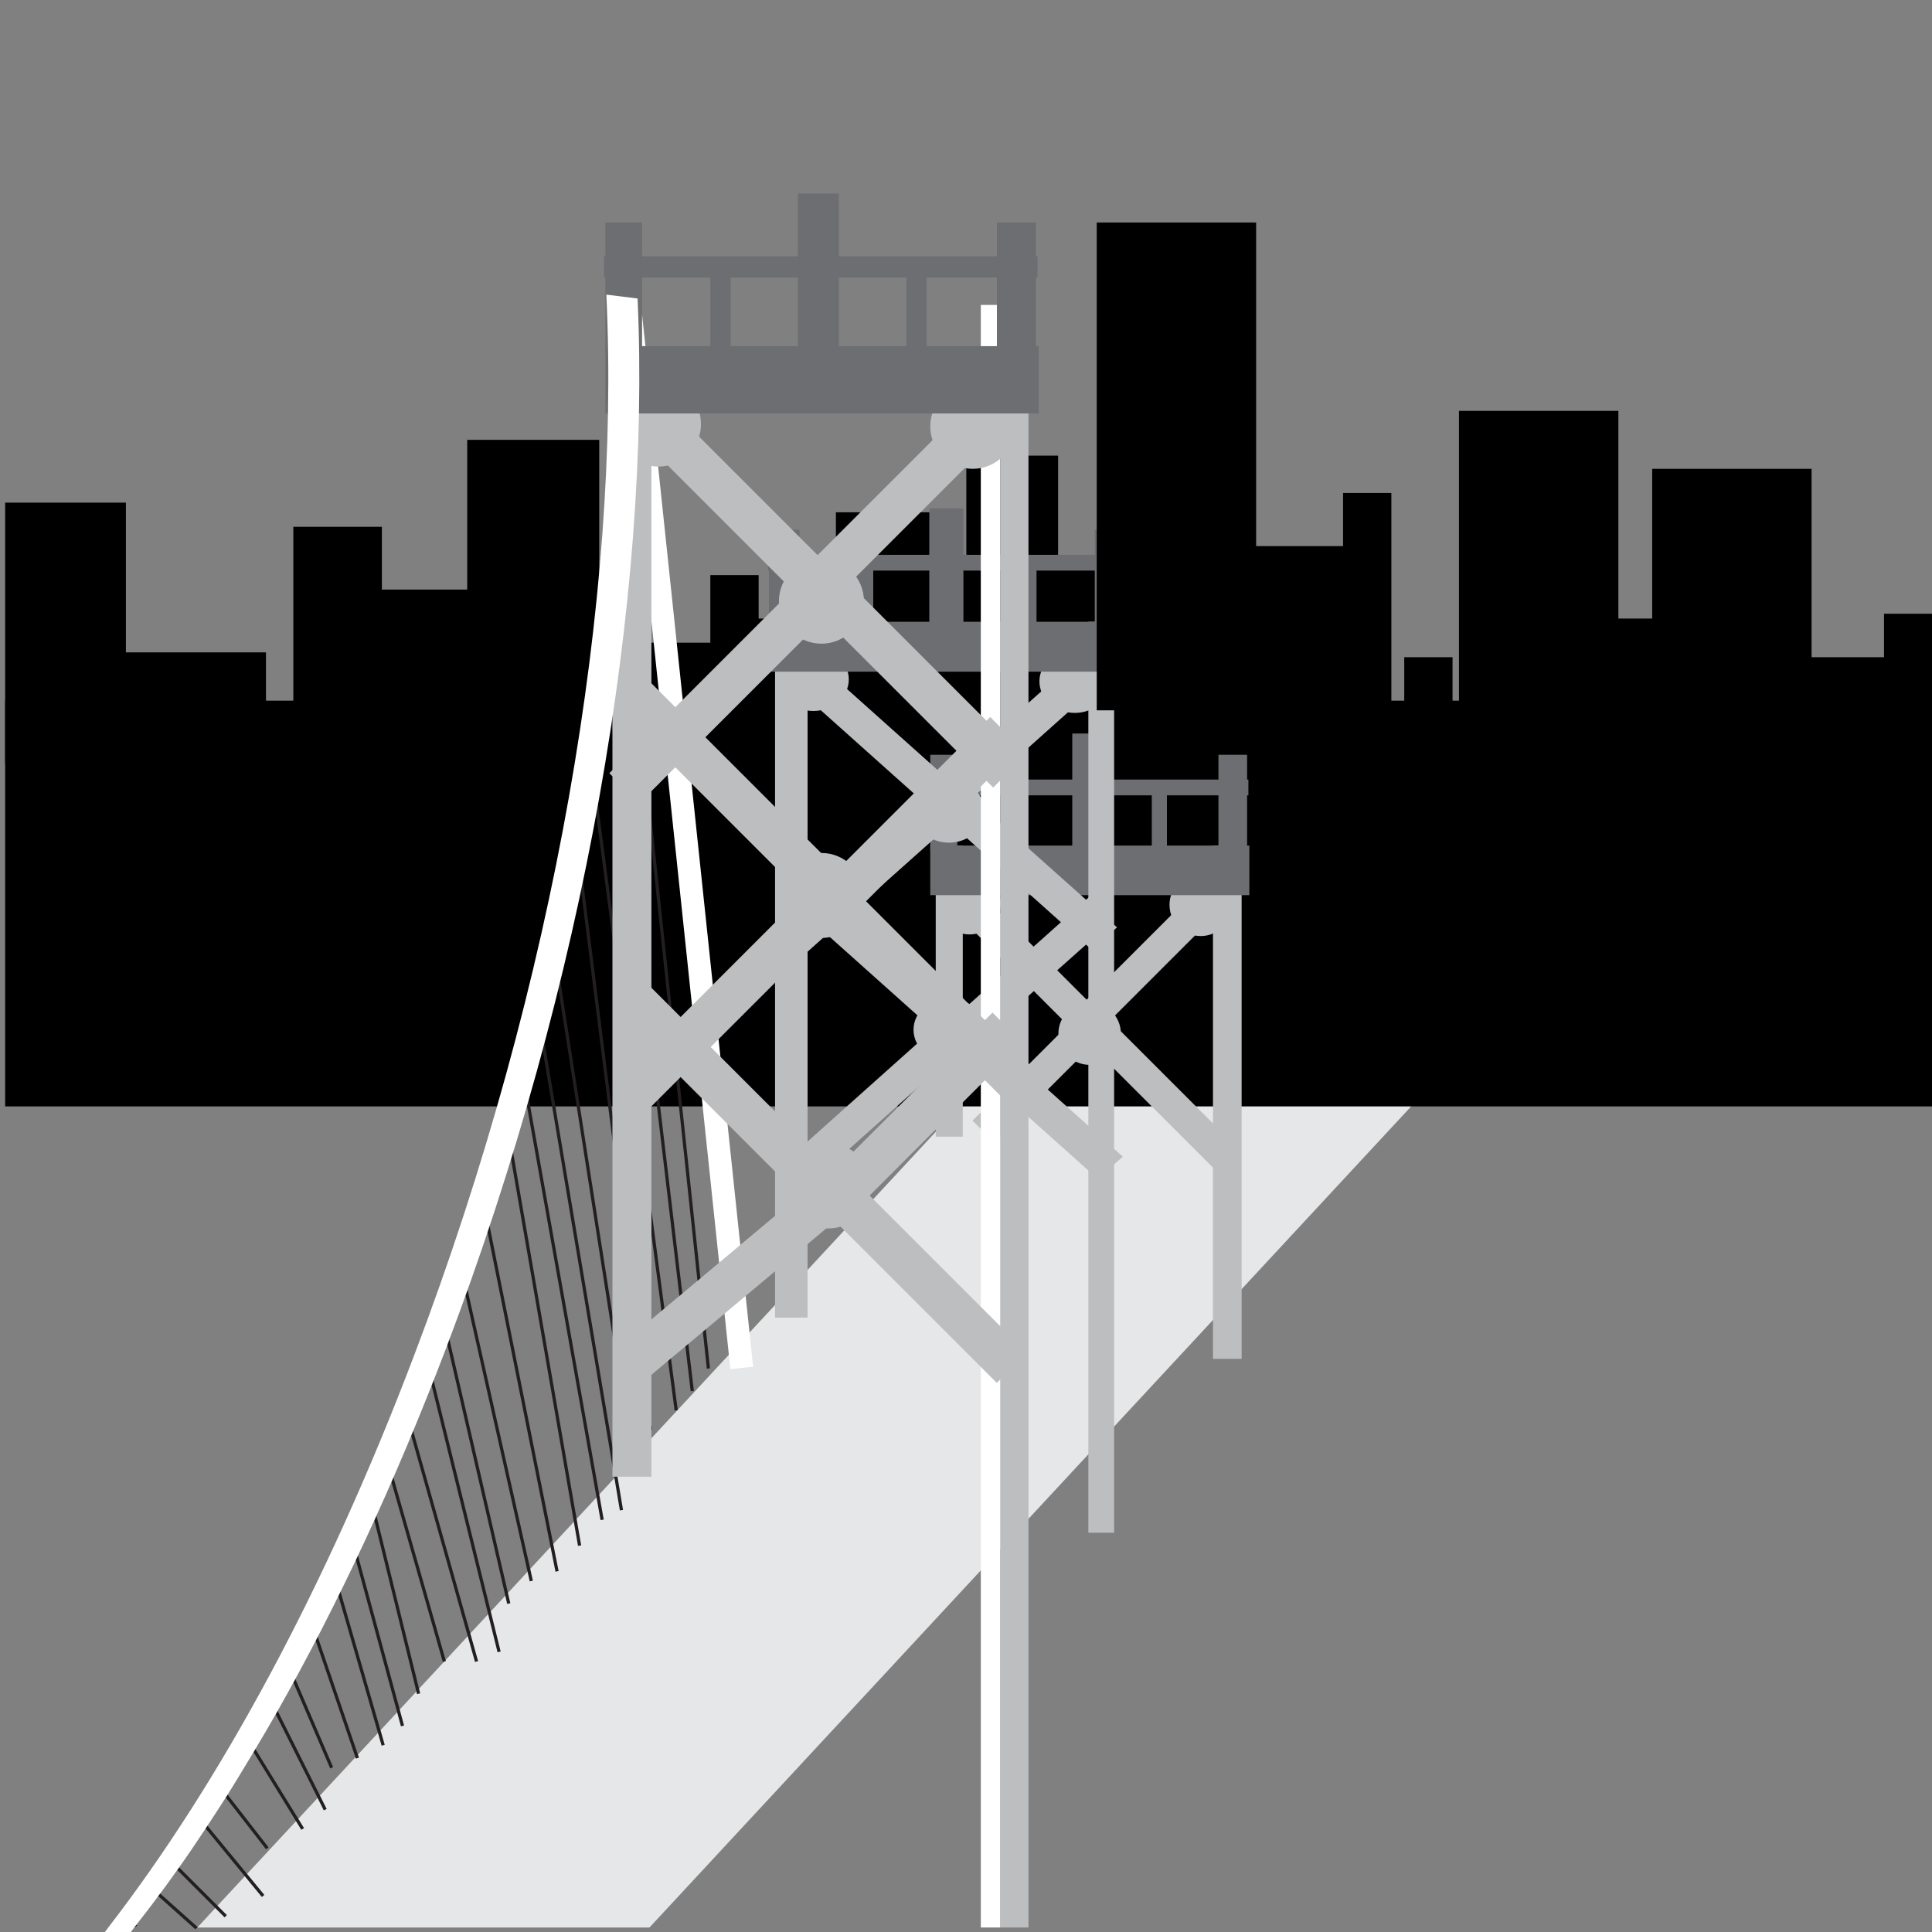 <?xml version="1.0" encoding="utf-8"?>
<!-- Generator: Adobe Illustrator 21.1.0, SVG Export Plug-In . SVG Version: 6.00 Build 0)  -->
<svg version="1.1" id="Layer_1" xmlns="http://www.w3.org/2000/svg" xmlns:xlink="http://www.w3.org/1999/xlink" x="0px" y="0px"
	 viewBox="0 0 600 600" style="enable-background:new 0 0 600 600;" xml:space="preserve">
<rect x="0" y="0" width="600" height="600" fill="#808080" stroke="none"/>
<style type="text/css">
	.st0{fill:#E6E7E8;}
	.st1{fill:none;stroke:#231F20;stroke-miterlimit:10;}
	.st2{fill:#FFFFFF;}
	.st3{fill:#BCBEC0;}
	.st4{fill:#6D6E71;}
	.st5{fill:none;}
</style>
<rect x="185.6" y="199.6" width="41" height="96"/>
<rect x="222.1" y="192.1" width="49.5" height="73.5"/>
<rect x="259.6" y="172.6" width="88.5" height="73.5"/>
<rect x="300.1" y="141.5" width="28.5" height="151.5"/>
<rect x="259.6" y="159.1" width="37.5" height="81"/>
<rect x="370.6" y="169.6" width="49.5" height="151.5"/>
<rect x="220.6" y="178.6" width="15" height="73.5"/>
<polygon class="st0" points="440.2,341.5 319.3,471.8 310.6,481.2 304.6,487.7 201.7,598.6 61.3,598.6 67.2,592.2 76.4,582.3 
	92.3,565.2 99,558 304.6,336.4 310.6,329.9 319.3,320.5 364.8,271.5 "/>
<line class="st1" x1="42.2" y1="598.3" x2="42" y2="598"/>
<rect x="1.6" y="217.6" width="603" height="126"/>
<polyline class="st1" points="47.6,586.8 49.6,588.6 60.8,598.6 61,598.8 "/>
<line class="st1" x1="53.9" y1="578.9" x2="70.1" y2="595.1"/>
<line class="st1" x1="62.3" y1="565.2" x2="81.7" y2="588.8"/>
<line class="st1" x1="69" y1="556" x2="83" y2="574"/>
<line class="st1" x1="78" y1="542" x2="94" y2="568"/>
<line class="st1" x1="84" y1="528" x2="101" y2="562"/>
<line class="st1" x1="88" y1="514" x2="103" y2="549"/>
<line class="st1" x1="96" y1="502" x2="111" y2="546"/>
<line class="st1" x1="104" y1="490" x2="119" y2="542"/>
<line class="st1" x1="109" y1="477" x2="125" y2="536"/>
<line class="st1" x1="115" y1="465" x2="130" y2="526"/>
<line class="st1" x1="120" y1="453" x2="138" y2="516"/>
<line class="st1" x1="126" y1="438" x2="148" y2="516"/>
<line class="st1" x1="133" y1="424" x2="155" y2="513"/>
<line class="st1" x1="137" y1="407" x2="158" y2="498"/>
<line class="st1" x1="143" y1="393" x2="165" y2="491"/>
<line class="st1" x1="150" y1="373" x2="173" y2="488"/>
<line class="st1" x1="158" y1="353" x2="180" y2="480"/>
<line class="st1" x1="163" y1="337" x2="187" y2="472"/>
<line class="st1" x1="167" y1="314" x2="193" y2="469"/>
<line class="st1" x1="172" y1="295" x2="197" y2="455"/>
<line class="st1" x1="179" y1="261" x2="202" y2="444"/>
<line class="st1" x1="183" y1="233" x2="210" y2="438"/>
<line class="st1" x1="189" y1="213" x2="215" y2="432"/>
<line class="st1" x1="193" y1="171" x2="220" y2="425"/>
<rect x="209.7" y="97.4" transform="matrix(-0.995 0.105 -0.105 -0.995 452.765 499.333)" class="st2" width="7.1" height="328.3"/>
<rect x="240.7" y="193.1" class="st3" width="10.1" height="216.1"/>
<rect x="190.2" y="107.5" class="st3" width="12.1" height="351.1"/>
<rect x="290.6" y="262.6" class="st3" width="8.4" height="90.4"/>
<rect x="376.7" y="262.6" class="st3" width="8.9" height="159.4"/>
<rect x="288.9" y="234.4" class="st4" width="8.4" height="29.9"/>
<rect x="378.4" y="234.4" class="st4" width="8.9" height="30.4"/>
<rect x="333" y="227.8" class="st4" width="9.4" height="36.5"/>
<rect x="292.2" y="295.6" transform="matrix(0.707 0.707 -0.707 0.707 306.325 -138.652)" class="st3" width="56.7" height="9.7"/>
<rect x="332.7" y="335.3" transform="matrix(0.707 0.707 -0.707 0.707 346.258 -155.667)" class="st3" width="56.7" height="9.7"/>
<circle class="st3" cx="301.1" cy="280.5" r="9.7"/>
<circle class="st3" cx="372.9" cy="281" r="9.7"/>
<circle class="st3" cx="338.4" cy="321" r="9.7"/>
<rect x="328.6" y="292.9" transform="matrix(-0.707 0.707 -0.707 -0.707 819.956 255.847)" class="st3" width="56.7" height="9.7"/>
<rect x="299.7" y="332.7" transform="matrix(-0.707 0.707 -0.707 -0.707 783.849 350.353)" class="st3" width="39.4" height="9.7"/>
<rect x="288.9" y="262.6" class="st4" width="99.1" height="15.4"/>
<rect x="288.6" y="242.1" class="st4" width="99.1" height="4.9"/>
<rect x="357.7" y="242.8" class="st4" width="4.7" height="21.9"/>
<rect x="312.9" y="242.9" class="st4" width="4.7" height="21.9"/>
<rect x="338" y="193.1" class="st3" width="8" height="282.9"/>
<rect x="238.8" y="164.5" class="st4" width="9.5" height="30.1"/>
<rect x="340" y="164.5" class="st4" width="10.1" height="30.7"/>
<rect x="288.6" y="157.9" class="st4" width="10.6" height="36.8"/>
<polygon class="st3" points="293.3,254.9 248,214.4 255.8,207.5 301.1,248 "/>
<polygon class="st3" points="287.8,317.9 242.5,277.4 250.3,270.5 295.6,310.9 "/>
<polygon class="st3" points="339.1,295 293.8,254.5 301.6,247.6 346.9,288 "/>
<polygon class="st3" points="340.9,366.1 295.6,325.6 303.4,318.7 348.7,359.2 "/>
<ellipse class="st3" cx="252.6" cy="211" rx="11" ry="9.8"/>
<ellipse class="st3" cx="333.8" cy="211.6" rx="11" ry="9.8"/>
<ellipse class="st3" cx="294.7" cy="251.9" rx="11" ry="9.8"/>
<ellipse class="st3" cx="294.7" cy="319.8" rx="11" ry="9.8"/>
<polygon class="st3" points="297,252.2 342.3,211.7 334.5,204.8 289.2,245.2 "/>
<polygon class="st3" points="300.6,326 346,285.6 338.2,278.6 292.9,319.1 "/>
<polygon class="st3" points="247.5,298.5 292.9,258 285.1,251.1 239.8,291.6 "/>
<polygon class="st3" points="250,369.1 295.3,328.6 287.5,321.7 242.2,362.2 "/>
<rect x="238.8" y="193.1" class="st4" width="112" height="15.5"/>
<rect x="238.5" y="172.3" class="st4" width="112" height="4.9"/>
<rect x="316.6" y="173" class="st4" width="5.3" height="22.1"/>
<rect x="265.9" y="173.2" class="st4" width="5.3" height="22.1"/>
<rect x="310.6" y="107.5" class="st3" width="8.8" height="491.1"/>
<rect x="304.6" y="94.7" class="st2" width="6" height="503.9"/>
<rect x="188" y="69.1" class="st4" width="11.4" height="40.6"/>
<rect x="309.6" y="69.1" class="st4" width="12.1" height="41.3"/>
<rect x="247.8" y="60.1" class="st4" width="12.7" height="49.6"/>
<rect x="192.4" y="152.2" transform="matrix(0.707 0.707 -0.707 0.707 179.958 -116.763)" class="st3" width="77" height="13.2"/>
<rect x="185.8" y="237" transform="matrix(0.707 0.707 -0.707 0.707 237.95 -87.271)" class="st3" width="77" height="13.2"/>
<rect x="183.6" y="329.4" transform="matrix(0.707 0.707 -0.707 0.707 302.679 -58.636)" class="st3" width="77" height="13.2"/>
<rect x="247.4" y="206.2" transform="matrix(0.707 0.707 -0.707 0.707 234.211 -139.88)" class="st3" width="77" height="13.2"/>
<rect x="249.6" y="301.9" transform="matrix(0.707 0.707 -0.707 0.707 302.565 -113.391)" class="st3" width="77" height="13.2"/>
<rect x="248.5" y="391.1" transform="matrix(0.707 0.707 -0.707 0.707 365.281 -86.501)" class="st3" width="77" height="13.2"/>
<circle class="st3" cx="204.5" cy="131.7" r="13.2"/>
<circle class="st3" cx="302.1" cy="132.4" r="13.2"/>
<circle class="st3" cx="255.1" cy="186.7" r="13.2"/>
<circle class="st3" cx="255.1" cy="278.1" r="13.2"/>
<circle class="st3" cx="257.3" cy="368.3" r="13.2"/>
<rect x="241.9" y="148.6" transform="matrix(-0.707 0.707 -0.707 -0.707 588.502 66.594)" class="st3" width="77" height="13.2"/>
<rect x="246.3" y="248" transform="matrix(-0.707 0.707 -0.707 -0.707 666.321 233.209)" class="st3" width="77" height="13.2"/>
<rect x="247.1" y="339.7" transform="matrix(-0.707 0.707 -0.707 -0.707 732.429 389.264)" class="st3" width="77" height="13.2"/>
<rect x="182.5" y="210.9" transform="matrix(-0.707 0.707 -0.707 -0.707 531.136 215.088)" class="st3" width="77" height="13.2"/>
<rect x="185.4" y="306" transform="matrix(-0.707 0.707 -0.707 -0.707 603.337 375.223)" class="st3" width="77" height="13.2"/>
<rect x="186.5" y="392.9" transform="matrix(-0.767 0.642 -0.642 -0.767 654.137 561.244)" class="st3" width="77" height="13.2"/>
<rect x="188" y="107.5" class="st4" width="134.6" height="20.9"/>
<rect x="187.6" y="79.6" class="st4" width="134.6" height="6.6"/>
<rect x="281.5" y="80.5" class="st4" width="6.3" height="29.7"/>
<rect x="220.6" y="80.7" class="st4" width="6.3" height="29.7"/>
<rect x="-613.8" y="97.5" class="st3" width="12.1" height="351.1"/>
<rect x="-496.7" y="97.5" class="st3" width="12.1" height="351.1"/>
<rect x="-616" y="59.1" class="st4" width="11.4" height="40.6"/>
<rect x="-494.4" y="59.1" class="st4" width="12.1" height="41.3"/>
<rect x="-556.2" y="50.1" class="st4" width="12.7" height="49.6"/>
<rect x="-611.6" y="142.2" transform="matrix(0.707 0.707 -0.707 0.707 -62.585 448.792)" class="st3" width="77" height="13.2"/>
<rect x="-618.2" y="227" transform="matrix(0.707 0.707 -0.707 0.707 -4.593 478.284)" class="st3" width="77" height="13.2"/>
<rect x="-620.4" y="319.4" transform="matrix(0.707 0.707 -0.707 0.707 60.136 506.919)" class="st3" width="77" height="13.2"/>
<rect x="-556.5" y="196.2" transform="matrix(0.707 0.707 -0.707 0.707 -8.332 425.675)" class="st3" width="77" height="13.2"/>
<rect x="-554.3" y="291.9" transform="matrix(0.707 0.707 -0.707 0.707 60.021 452.164)" class="st3" width="77" height="13.2"/>
<rect x="-555.4" y="381.1" transform="matrix(0.707 0.707 -0.707 0.707 122.738 479.055)" class="st3" width="77" height="13.2"/>
<circle class="st3" cx="-599.4" cy="121.7" r="13.2"/>
<circle class="st3" cx="-501.9" cy="122.4" r="13.2"/>
<circle class="st3" cx="-548.8" cy="176.7" r="13.2"/>
<circle class="st3" cx="-548.8" cy="268.1" r="13.2"/>
<circle class="st3" cx="-546.6" cy="358.3" r="13.2"/>
<rect x="-562" y="138.6" transform="matrix(-0.707 0.707 -0.707 -0.707 -791.009 618.01)" class="st3" width="77" height="13.2"/>
<rect x="-557.6" y="238" transform="matrix(-0.707 0.707 -0.707 -0.707 -713.19 784.625)" class="st3" width="77" height="13.2"/>
<rect x="-556.9" y="329.7" transform="matrix(-0.707 0.707 -0.707 -0.707 -647.082 940.68)" class="st3" width="77" height="13.2"/>
<rect x="-621.5" y="200.9" transform="matrix(-0.707 0.707 -0.707 -0.707 -848.374 766.504)" class="st3" width="77" height="13.2"/>
<rect x="-618.5" y="296" transform="matrix(-0.707 0.707 -0.707 -0.707 -776.173 926.639)" class="st3" width="77" height="13.2"/>
<rect x="-617.4" y="382.9" transform="matrix(-0.767 0.642 -0.642 -0.767 -772.523 1059.862)" class="st3" width="77" height="13.2"/>
<rect x="-616" y="97.5" class="st4" width="134.6" height="20.9"/>
<rect x="-616.4" y="69.6" class="st4" width="134.6" height="6.6"/>
<rect x="-522.5" y="70.5" class="st4" width="6.3" height="29.7"/>
<rect x="-583.4" y="70.7" class="st4" width="6.3" height="29.7"/>
<line class="st5" x1="-205.9" y1="824" x2="-215.2" y2="818.7"/>
<line class="st5" x1="0.1" y1="563.7" x2="0.1" y2="554.9"/>
<rect x="1.6" y="156.1" width="37.5" height="81"/>
<rect x="340.6" y="69.1" width="49.5" height="151.5"/>
<rect x="453.1" y="127.6" width="49.5" height="151.5"/>
<rect x="513.1" y="145.6" width="49.5" height="151.5"/>
<rect x="490.6" y="192.1" width="36" height="73.5"/>
<rect x="550.6" y="204.1" width="49.5" height="73.5"/>
<rect x="33.1" y="202.6" width="49.5" height="73.5"/>
<rect x="585.1" y="190.6" width="15" height="73.5"/>
<rect x="436.1" y="204.1" width="15" height="73.5"/>
<rect x="91.1" y="163.6" width="27.5" height="73.5"/>
<rect x="145.1" y="136.6" width="41" height="96"/>
<rect x="109.1" y="183.1" width="41" height="96"/>
<rect x="417.1" y="153.1" width="15" height="73.5"/>
<polygon points="61.3,598.6 61,598.8 60.8,598.6 "/>
<path class="st2" d="M138.5,418.8c-16,42-33.8,80-52.6,113.1c-2.3,4-4.6,8-6.9,11.8c-2.9,4.8-5.7,9.5-8.6,14.1
	c-2.1,3.3-4.2,6.5-6.3,9.7c-2.9,4.4-5.8,8.7-8.8,12.9c-2,2.8-3.9,5.5-5.9,8.1c-2.4,3.3-4.9,6.5-7.4,9.7c-0.1,0.1-0.2,0.2-0.2,0.3
	c-3.5,4.5-7.1,8.9-10.7,13.1l0-9.7c0.9-1.1,1.7-2.2,2.6-3.4c34.3-44.4,67.4-105,95-177.8c44-115.7,64.1-236.4,59.6-329.2l9.7,1.2
	C202.2,185.2,182,304.4,138.5,418.8z"/>
</svg>
